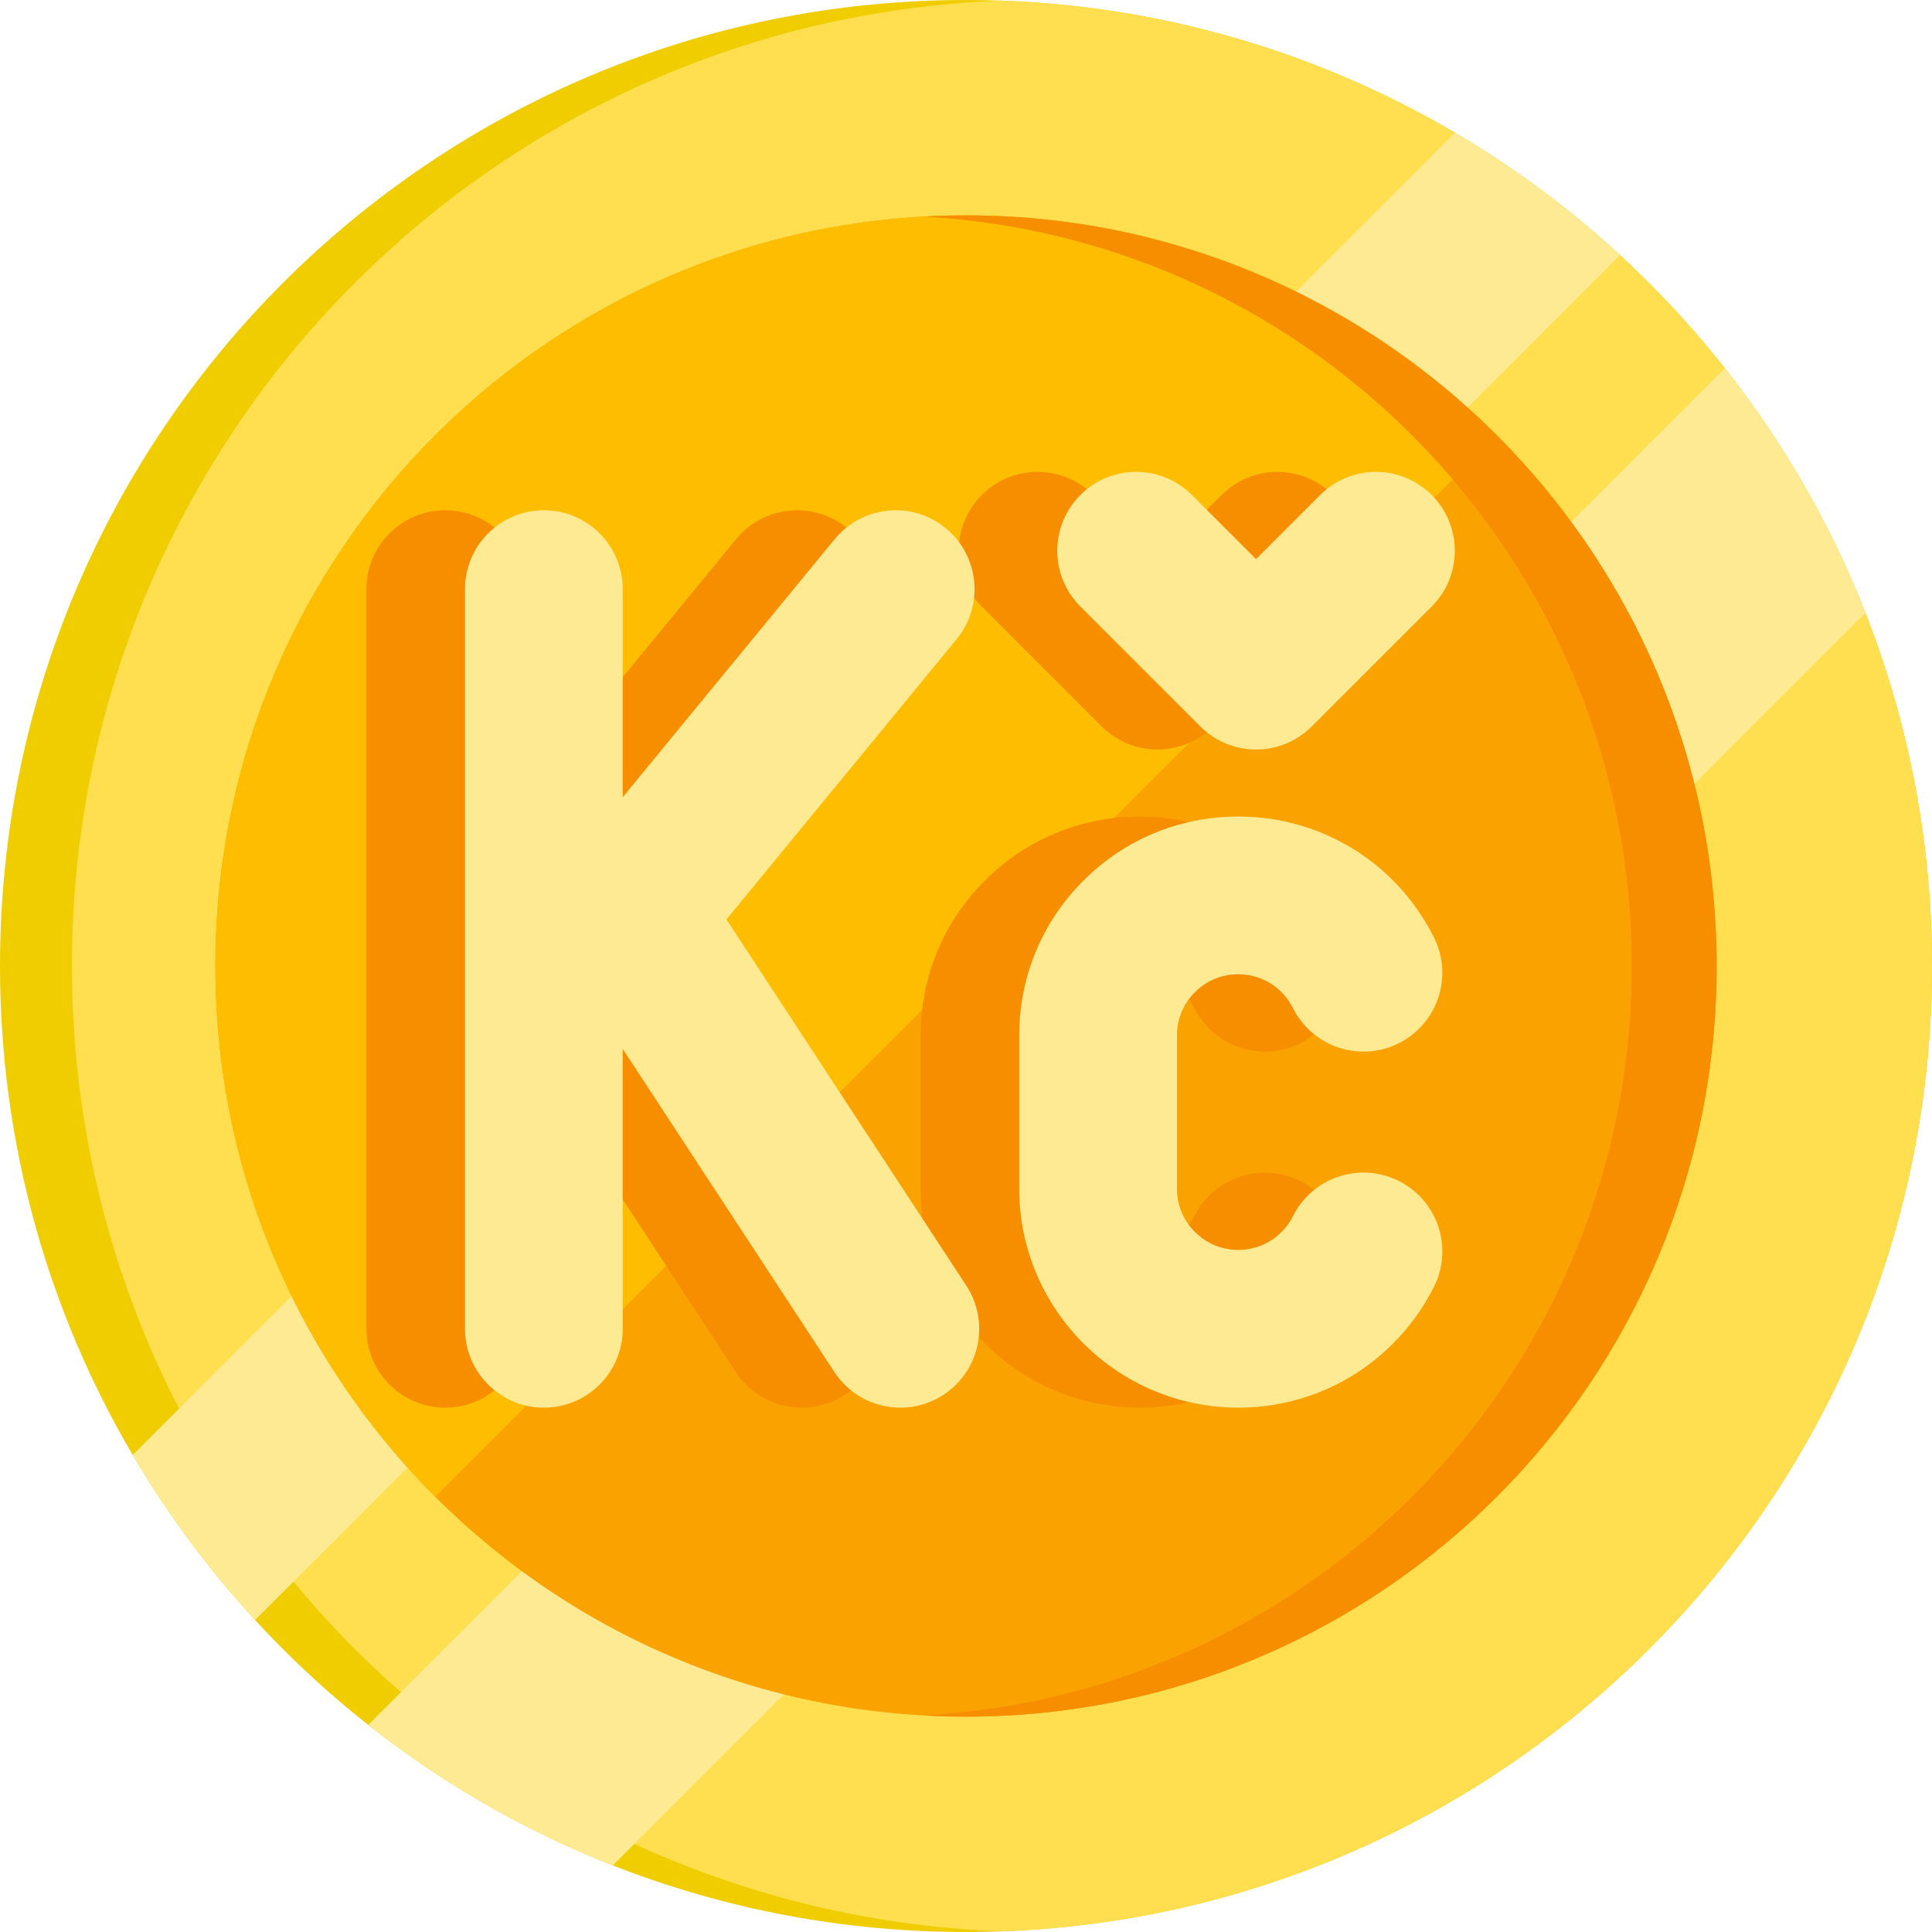<?xml version="1.0" encoding="iso-8859-1"?>
<!-- Generator: Adobe Illustrator 19.0.0, SVG Export Plug-In . SVG Version: 6.00 Build 0)  -->
<svg xmlns="http://www.w3.org/2000/svg" xmlns:xlink="http://www.w3.org/1999/xlink" version="1.1" id="Layer_1" x="0px" y="0px" viewBox="0 0 490 490" style="enable-background:new 0 0 490 490;" xml:space="preserve" width="512" height="512">
<g>
	<g>
		<path style="fill:#F0CD00;" d="M490,245c0,135.31-109.69,245-245,245c-71.33,0-135.54-30.48-180.31-79.13    c-11.76-12.77-22.17-26.8-31.03-41.85C12.27,332.64,0,290.25,0,245C0,109.69,109.69,0,245,0c45.26,0,87.65,12.27,124.02,33.67    c15.05,8.85,29.07,19.26,41.84,31.03C459.51,109.45,490,173.67,490,245z"/>
		<path style="fill:#FFDE50;" d="M490,245c0,132.26-104.79,240.04-235.88,244.83C123.03,485.04,18.24,377.26,18.24,245    S123.03,4.96,254.12,0.17C385.21,4.96,490,112.74,490,245z"/>
		<path style="fill:#FFEA94;" d="M410.86,64.7L64.69,410.87c-11.76-12.77-22.17-26.8-31.03-41.85L369.02,33.67    C384.07,42.52,398.09,52.93,410.86,64.7z"/>
		<path style="fill:#FFEA94;" d="M473.1,155.43L155.42,473.11c-22.49-8.84-43.36-20.91-62.03-35.64L437.47,93.39    C452.2,112.06,464.27,132.93,473.1,155.43z"/>
		<path style="fill:#FAA300;" d="M435.38,245c0,105.14-85.24,190.38-190.38,190.38c-36.62,0-70.82-10.34-99.85-28.26    c-12.65-7.8-24.31-17.05-34.77-27.51c-7.69-7.68-14.73-16.03-21.02-24.94c-8.66-12.27-15.91-25.61-21.5-39.78    c-8.28-20.95-12.94-43.73-13.22-67.55c-0.02-0.78-0.02-1.56-0.02-2.34c0-105.14,85.23-190.38,190.38-190.38    c0.78,0,1.57,0,2.35,0.02c23.82,0.28,46.59,4.95,67.54,13.22c14.17,5.6,27.51,12.84,39.78,21.5c8.91,6.3,17.25,13.33,24.94,21.02    c10.46,10.45,19.71,22.12,27.51,34.77C425.04,174.18,435.38,208.38,435.38,245z"/>
		<path style="fill:#FFBD00;" d="M379.61,110.38L110.38,379.61c-7.69-7.68-14.73-16.03-21.02-24.94    c-8.66-12.27-15.91-25.61-21.5-39.78c-8.28-20.95-12.94-43.73-13.22-67.55c-0.02-0.78-0.02-1.56-0.02-2.34    c0-105.14,85.23-190.38,190.38-190.38c0.78,0,1.57,0,2.35,0.02c23.82,0.28,46.59,4.95,67.54,13.22    c14.17,5.6,27.51,12.84,39.78,21.5C363.58,95.66,371.92,102.69,379.61,110.38z"/>
		<path style="fill:#F68E00;" d="M435.375,245c0,105.14-85.24,190.38-190.38,190.38c-3.61,0-7.19-0.1-10.75-0.3    c100.14-5.57,179.62-88.55,179.62-190.08s-79.48-184.51-179.62-190.08c3.56-0.2,7.14-0.3,10.75-0.3    C350.135,54.62,435.375,139.86,435.375,245z"/>
	</g>
	<g>
		<path style="fill:#F68E00;" d="M159.241,233.188l58.382-71.079c7.011-8.536,5.774-21.138-2.761-28.149    c-8.534-7.011-21.137-5.775-28.149,2.76l-53.779,65.475v-52.781c0-11.046-8.954-20-20-20s-20,8.954-20,20v108.665    c0,0.007,0,0.014,0,0.021v78.914c0,11.046,8.954,20,20,20s20-8.954,20-20v-70.986l53.679,81.946    c3.839,5.861,10.229,9.043,16.749,9.043c3.759,0,7.562-1.059,10.94-3.272c9.24-6.053,11.823-18.449,5.771-27.689L159.241,233.188z    "/>
		<path style="fill:#F68E00;" d="M329.751,299.511c-9.879-4.94-21.893-0.935-26.832,8.945c-0.735,1.471-1.713,2.822-2.902,4.011    c-2.93,2.929-6.828,4.543-10.979,4.543c-8.568,0-15.54-6.967-15.54-15.53v-38.85c0-4.155,1.612-8.053,4.553-10.988    c2.935-2.935,6.837-4.552,10.987-4.552c5.908,0,11.227,3.289,13.881,8.583c4.949,9.874,16.967,13.867,26.842,8.916    c9.874-4.95,13.866-16.968,8.916-26.842c-9.479-18.91-28.5-30.657-49.639-30.657c-14.835,0-28.782,5.777-39.261,16.256    c-10.498,10.481-16.279,24.432-16.279,39.284v38.85c0,30.619,24.915,55.53,55.54,55.53c14.833,0,28.776-5.773,39.264-16.259    c4.236-4.237,7.733-9.084,10.395-14.407C343.636,316.464,339.631,304.451,329.751,299.511z"/>
		<path style="fill:#F68E00;" d="M279.417,184.234c3.75,3.75,8.838,5.858,14.142,5.858c5.305,0,10.392-2.107,14.143-5.858    l30.408-30.409c7.811-7.811,7.81-20.474-0.001-28.284c-7.811-7.81-20.474-7.81-28.284,0l-16.266,16.267l-16.268-16.267    c-7.811-7.81-20.474-7.81-28.284,0c-7.811,7.811-7.81,20.474,0.001,28.284L279.417,184.234z"/>
	</g>
	<g>
		<path style="fill:#FFEA94;" d="M184.243,233.188l58.382-71.079c7.011-8.536,5.774-21.138-2.761-28.149    c-8.534-7.011-21.137-5.775-28.149,2.76l-53.779,65.475v-52.781c0-11.046-8.954-20-20-20s-20,8.954-20,20v108.665    c0,0.007,0,0.014,0,0.021v78.914c0,11.046,8.954,20,20,20s20-8.954,20-20v-70.986l53.679,81.946    c3.839,5.861,10.229,9.043,16.749,9.043c3.759,0,7.562-1.059,10.94-3.272c9.24-6.053,11.823-18.449,5.771-27.689L184.243,233.188z    "/>
		<path style="fill:#FFEA94;" d="M354.753,299.511c-9.879-4.94-21.893-0.935-26.832,8.945c-0.735,1.471-1.713,2.822-2.902,4.011    c-2.93,2.929-6.828,4.543-10.979,4.543c-8.568,0-15.54-6.967-15.54-15.53v-38.85c0-4.155,1.612-8.053,4.553-10.988    c2.935-2.935,6.837-4.552,10.987-4.552c5.908,0,11.227,3.289,13.881,8.583c4.949,9.874,16.967,13.867,26.842,8.916    c9.874-4.95,13.866-16.968,8.916-26.842c-9.479-18.91-28.5-30.657-49.639-30.657c-14.835,0-28.782,5.777-39.261,16.256    c-10.498,10.481-16.279,24.432-16.279,39.284v38.85c0,30.619,24.915,55.53,55.54,55.53c14.833,0,28.776-5.773,39.264-16.259    c4.236-4.237,7.733-9.084,10.395-14.407C368.638,316.464,364.633,304.451,354.753,299.511z"/>
		<path style="fill:#FFEA94;" d="M304.419,184.234c3.75,3.75,8.838,5.858,14.142,5.858c5.305,0,10.392-2.107,14.143-5.858    l30.408-30.409c7.811-7.811,7.81-20.474-0.001-28.284c-7.811-7.81-20.474-7.81-28.284,0l-16.266,16.267l-16.268-16.267    c-7.811-7.81-20.474-7.81-28.284,0s-7.81,20.474,0.001,28.284L304.419,184.234z"/>
	</g>
</g>















</svg>
